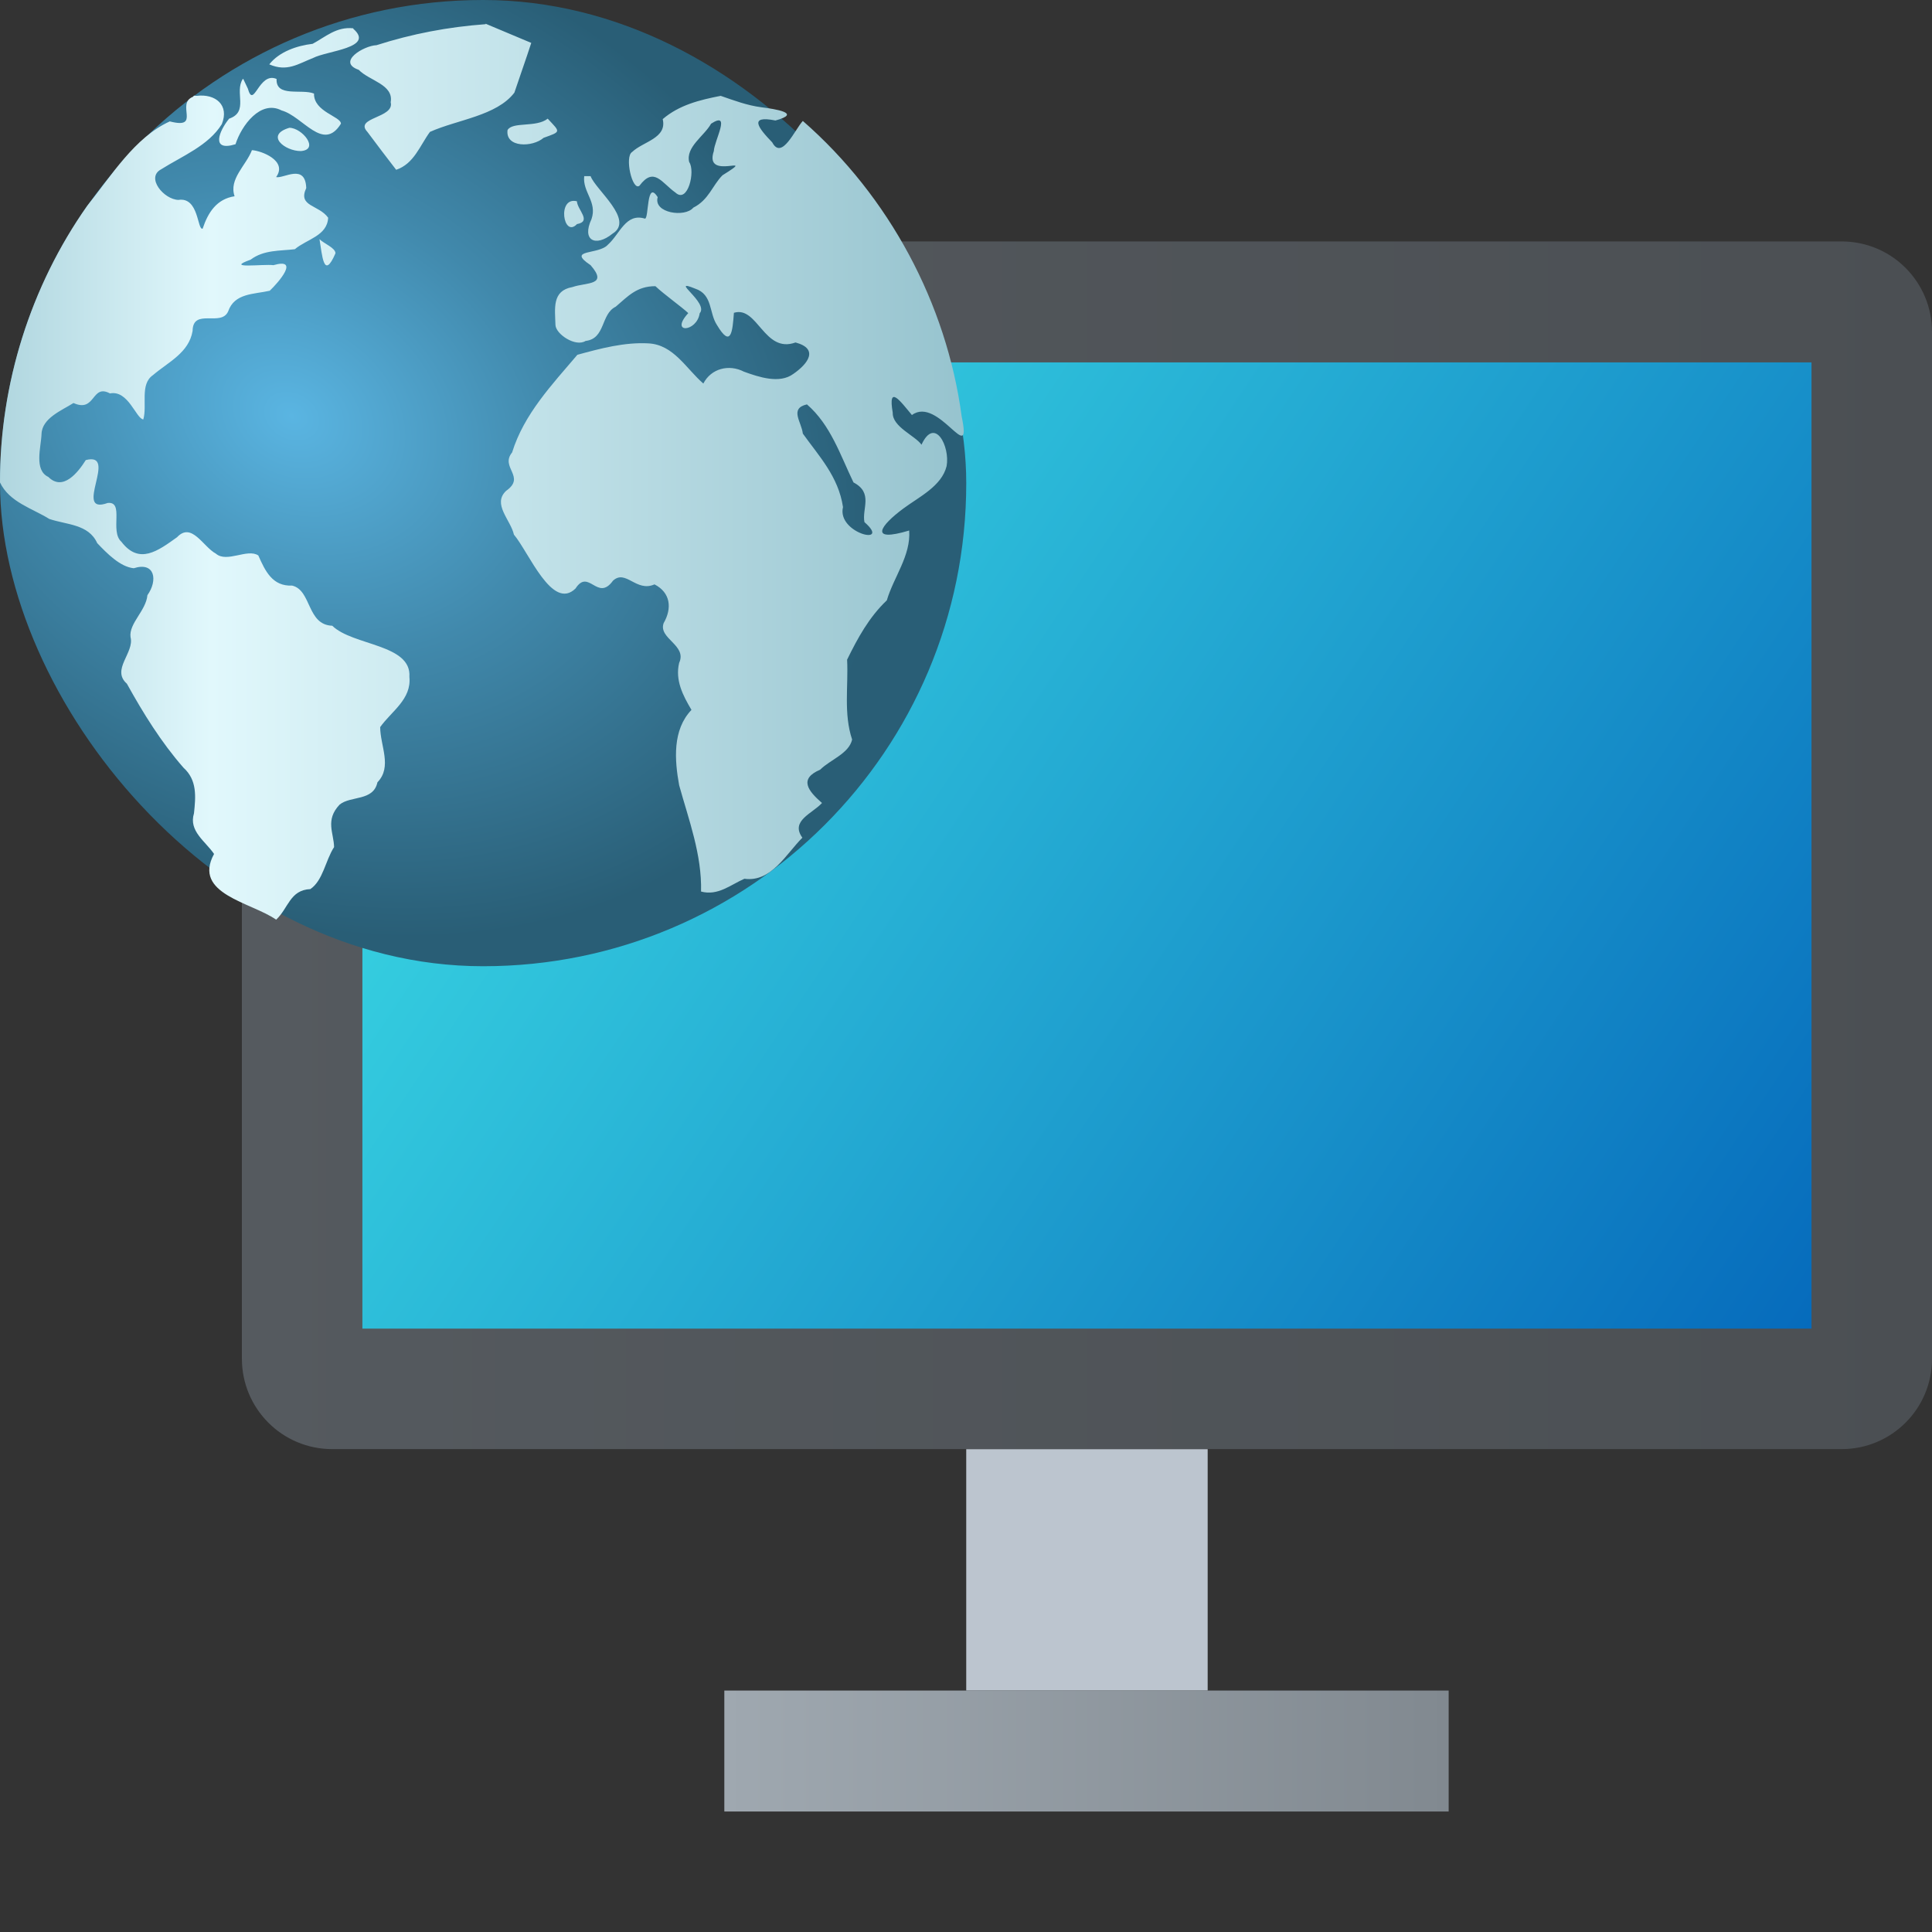 <?xml version="1.0" encoding="UTF-8" standalone="no"?>
<!-- Created with Inkscape (http://www.inkscape.org/) -->

<svg
   width="16"
   height="16"
   viewBox="0 0 4.233 4.233"
   version="1.1"
   id="svg5"
   inkscape:version="1.1.2 (0a00cf5339, 2022-02-04, custom)"
   sodipodi:docname="network-workgroup.svg"
   xmlns:inkscape="http://www.inkscape.org/namespaces/inkscape"
   xmlns:sodipodi="http://sodipodi.sourceforge.net/DTD/sodipodi-0.dtd"
   xmlns:xlink="http://www.w3.org/1999/xlink"
   xmlns="http://www.w3.org/2000/svg"
   xmlns:svg="http://www.w3.org/2000/svg">
  <rect x="0" y="0" width="4.233" height="4.233" fill="#333333" stroke="none"/>
  <sodipodi:namedview
     id="namedview7"
     pagecolor="#ffffff"
     bordercolor="#666666"
     borderopacity="1.0"
     inkscape:pageshadow="2"
     inkscape:pageopacity="0.0"
     inkscape:pagecheckerboard="0"
     inkscape:document-units="px"
     showgrid="false"
     units="px"
     height="32px"
     inkscape:lockguides="false"
     inkscape:zoom="52.875"
     inkscape:cx="7.9905437"
     inkscape:cy="8"
     inkscape:window-width="1920"
     inkscape:window-height="1029"
     inkscape:window-x="0"
     inkscape:window-y="0"
     inkscape:window-maximized="1"
     inkscape:current-layer="svg5"
     showguides="false" />
  <defs
     id="defs2">
    <linearGradient
       inkscape:collect="always"
       id="linearGradient2986">
      <stop
         style="stop-color:#818990;stop-opacity:1;"
         offset="0"
         id="stop2982" />
      <stop
         style="stop-color:#9fa8b0;stop-opacity:1"
         offset="1"
         id="stop2984" />
    </linearGradient>
    <linearGradient
       inkscape:collect="always"
       xlink:href="#linearGradient1116"
       id="linearGradient1118"
       x1="3.175"
       y1="7.276"
       x2="17.992"
       y2="7.276"
       gradientUnits="userSpaceOnUse"
       gradientTransform="matrix(0.25,0,0,0.244,-0.265,0.014)" />
    <linearGradient
       inkscape:collect="always"
       id="linearGradient1116">
      <stop
         style="stop-color:#555a5f;stop-opacity:1;"
         offset="0"
         id="stop1112" />
      <stop
         style="stop-color:#4b4f53;stop-opacity:1"
         offset="1"
         id="stop1114" />
    </linearGradient>
    <linearGradient
       inkscape:collect="always"
       xlink:href="#linearGradient2301"
       id="linearGradient3955"
       x1="5.027"
       y1="6.879"
       x2="8.202"
       y2="8.996"
       gradientUnits="userSpaceOnUse"
       gradientTransform="translate(-4.233,-6.085)" />
    <linearGradient
       inkscape:collect="always"
       id="linearGradient2301">
      <stop
         style="stop-color:#3fe3e7;stop-opacity:1;"
         offset="0"
         id="stop2297" />
      <stop
         style="stop-color:#066bbc;stop-opacity:1"
         offset="1"
         id="stop2299" />
    </linearGradient>
    <linearGradient
       inkscape:collect="always"
       xlink:href="#linearGradient2986"
       id="linearGradient1165"
       x1="2.646"
       y1="3.836"
       x2="1.058"
       y2="3.836"
       gradientUnits="userSpaceOnUse"
       gradientTransform="translate(0.529)" />
    <radialGradient
       id="radialGradient875"
       cx="20.107"
       cy="28.705"
       r="28"
       gradientTransform="matrix(0.042,0.024,-0.019,0.033,0.34,-0.518)"
       gradientUnits="userSpaceOnUse">
      <stop
         stop-color="#5ab5e2"
         offset="0"
         id="stop2" />
      <stop
         stop-color="#4189ac"
         offset=".459"
         id="stop4" />
      <stop
         stop-color="#295e76"
         offset="1"
         id="stop6" />
    </radialGradient>
    <linearGradient
       id="linearGradient883"
       x1="4"
       x2="59.861"
       y1="31.36"
       y2="31.36"
       gradientTransform="matrix(0.038,0,0,0.038,-0.151,-0.151)"
       gradientUnits="userSpaceOnUse">
      <stop
         stop-color="#b0d6df"
         offset="0"
         id="stop9" />
      <stop
         stop-color="#e1f8fc"
         offset=".217"
         id="stop11" />
      <stop
         stop-color="#96c3ce"
         offset="1"
         id="stop13" />
    </linearGradient>
  </defs>
  <rect
     style="fill:#bcc5cf;fill-opacity:1;stroke-width:0.211;stroke-linecap:round;stroke-linejoin:round"
     id="rect2848"
     width="0.529"
     height="0.529"
     x="2.117"
     y="3.175" />
  <path
     id="rect846-3"
     style="fill:url(#linearGradient1118);stroke-width:0.326;stroke-linecap:round;stroke-linejoin:round"
     d="M 0.728,0.529 H 4.035 c 0.11,0 0.198,0.089 0.198,0.198 V 2.977 c 0,0.11 -0.089,0.198 -0.198,0.198 H 0.728 c -0.11,0 -0.198,-0.089 -0.198,-0.198 V 0.728 c 0,-0.11 0.089,-0.198 0.198,-0.198 z"
     sodipodi:nodetypes="sssssssss" />
  <rect
     style="fill:url(#linearGradient1165);fill-opacity:1;stroke-width:0.433;stroke-linecap:round;stroke-linejoin:round"
     id="rect1839"
     width="1.587"
     height="0.265"
     x="1.587"
     y="3.704" />
  <rect
     style="fill:url(#linearGradient3955);fill-opacity:1;stroke-width:0.794;stroke-linecap:round;stroke-linejoin:round"
     id="rect3867"
     width="3.175"
     height="2.117"
     x="0.794"
     y="0.794" />
  <rect
     x="4.5159904e-05"
     y="0"
     width="2.117"
     height="2.117"
     rx="1.058"
     ry="1.058"
     fill="url(#radialGradient875)"
     id="rect30"
     style="fill:url(#radialGradient875);stroke-width:0.038" />
  <path
     d="m 1.064,0.053 c -0.082,0.006 -0.161,0.021 -0.239,0.046 -0.028,0.001 -0.088,0.037 -0.039,0.054 0.023,0.024 0.077,0.032 0.07,0.071 0.009,0.035 -0.081,0.033 -0.051,0.065 0.021,0.028 0.042,0.056 0.063,0.083 0.039,-0.013 0.052,-0.053 0.074,-0.083 0.06,-0.027 0.146,-0.035 0.185,-0.086 0.012,-0.036 0.025,-0.072 0.037,-0.109 -0.033,-0.014 -0.067,-0.028 -0.1,-0.042 z m -0.29,0.009 c -0.037,-0.004 -0.061,0.019 -0.089,0.034 -0.034,0.004 -0.073,0.017 -0.095,0.045 0.039,0.017 0.063,-0.001 0.096,-0.014 0.031,-0.016 0.136,-0.022 0.088,-0.064 z M 0.532,0.173 c -0.019,0.029 0.014,0.072 -0.03,0.087 -0.022,0.027 -0.041,0.073 0.014,0.056 0.013,-0.041 0.055,-0.098 0.101,-0.074 0.047,0.013 0.091,0.092 0.13,0.029 -1.56e-5,-0.016 -0.06,-0.026 -0.059,-0.066 -0.027,-0.011 -0.084,0.009 -0.082,-0.032 -0.039,-0.017 -0.05,0.068 -0.063,0.021 -0.003,-0.007 -0.007,-0.014 -0.01,-0.021 z m 1.047,0.037 c -0.046,0.009 -0.091,0.02 -0.127,0.051 0.01,0.042 -0.043,0.049 -0.067,0.072 -0.017,0.01 3.171e-4,0.086 0.016,0.074 0.032,-0.043 0.049,-0.006 0.079,0.015 0.027,0.025 0.044,-0.047 0.03,-0.067 -0.008,-0.033 0.033,-0.057 0.048,-0.084 0.045,-0.029 0.007,0.037 0.006,0.06 -0.023,0.068 0.101,0.002 0.019,0.053 -0.022,0.022 -0.03,0.054 -0.064,0.071 -0.018,0.022 -0.088,0.012 -0.078,-0.023 -0.025,-0.04 -0.019,0.048 -0.028,0.047 -0.042,-0.013 -0.055,0.034 -0.081,0.057 -0.02,0.023 -0.092,0.009 -0.038,0.045 0.039,0.045 -0.008,0.037 -0.04,0.048 -0.045,0.008 -0.038,0.047 -0.037,0.083 6.977e-4,0.02 0.044,0.049 0.066,0.035 0.044,-0.005 0.033,-0.059 0.066,-0.075 0.027,-0.023 0.046,-0.045 0.087,-0.045 0.019,0.018 0.057,0.045 0.072,0.059 -0.042,0.046 0.019,0.042 0.025,3.4289e-4 0.021,-0.023 -0.069,-0.078 -0.01,-0.054 0.039,0.013 0.03,0.053 0.048,0.08 0.031,0.052 0.034,0.013 0.037,-0.027 0.052,-0.016 0.066,0.09 0.135,0.065 0.052,0.014 0.027,0.047 -0.005,0.069 -0.03,0.022 -0.075,0.007 -0.108,-0.005 -0.033,-0.017 -0.072,-0.007 -0.089,0.026 -0.038,-0.033 -0.065,-0.085 -0.12,-0.088 -0.052,-0.003 -0.105,0.011 -0.156,0.025 -0.056,0.066 -0.117,0.13 -0.143,0.214 -0.027,0.033 0.031,0.053 -0.013,0.084 -0.031,0.029 0.01,0.064 0.017,0.096 0.033,0.039 0.084,0.168 0.135,0.118 0.029,-0.045 0.048,0.03 0.082,-0.017 0.028,-0.026 0.051,0.026 0.091,0.008 0.035,0.018 0.039,0.052 0.02,0.085 -0.012,0.034 0.052,0.048 0.034,0.087 -0.009,0.038 0.008,0.071 0.027,0.103 -0.042,0.044 -0.037,0.11 -0.027,0.165 0.021,0.076 0.05,0.152 0.048,0.233 0.037,0.01 0.065,-0.015 0.095,-0.028 0.059,0.008 0.091,-0.054 0.127,-0.09 -0.027,-0.037 0.022,-0.053 0.043,-0.076 -0.031,-0.027 -0.051,-0.053 -0.004,-0.073 0.022,-0.022 0.063,-0.035 0.07,-0.066 -0.019,-0.057 -0.008,-0.117 -0.011,-0.175 0.023,-0.047 0.048,-0.093 0.087,-0.13 0.015,-0.051 0.053,-0.098 0.049,-0.153 -0.09,0.027 -0.063,-0.011 -0.013,-0.048 0.035,-0.026 0.084,-0.049 0.095,-0.093 0.008,-0.043 -0.026,-0.11 -0.055,-0.047 -0.014,-0.02 -0.064,-0.039 -0.063,-0.07 -0.011,-0.064 0.017,-0.025 0.042,0.005 0.058,-0.043 0.133,0.118 0.109,0.003 C 2.074,0.665 1.948,0.43 1.759,0.265 c -0.017,0.018 -0.046,0.087 -0.067,0.047 -0.03,-0.031 -0.053,-0.06 0.007,-0.048 0.059,-0.016 2.267e-4,-0.025 -0.031,-0.029 -0.031,-0.004 -0.06,-0.015 -0.089,-0.025 z m -1.156,0.002 c -0.039,0.015 0.019,0.072 -0.051,0.054 -0.077,0.035 -0.128,0.119 -0.181,0.185 C 0.067,0.627 -5.1560287e-4,0.842 2.9571277e-6,1.057 0.02,1.1 0.071,1.114 0.108,1.137 c 0.038,0.013 0.086,0.011 0.105,0.053 0.021,0.022 0.05,0.052 0.08,0.055 0.047,-0.015 0.053,0.027 0.03,0.059 -0.003,0.034 -0.041,0.062 -0.037,0.092 0.009,0.034 -0.043,0.071 -0.008,0.102 0.036,0.065 0.075,0.128 0.124,0.184 0.03,0.027 0.027,0.063 0.023,0.1 -0.012,0.039 0.025,0.061 0.044,0.089 -0.048,0.088 0.082,0.106 0.136,0.144 0.027,-0.025 0.03,-0.065 0.075,-0.067 0.028,-0.019 0.033,-0.063 0.052,-0.092 -6.04e-4,-0.031 -0.02,-0.059 0.012,-0.093 0.024,-0.02 0.074,-0.007 0.083,-0.049 0.033,-0.034 0.006,-0.08 0.006,-0.121 0.025,-0.035 0.069,-0.061 0.064,-0.11 0.005,-0.072 -0.124,-0.068 -0.169,-0.112 -0.056,-0.002 -0.045,-0.078 -0.088,-0.088 -0.043,0.002 -0.059,-0.032 -0.074,-0.066 -0.024,-0.016 -0.069,0.017 -0.093,-0.004 -0.028,-0.015 -0.053,-0.07 -0.085,-0.036 -0.042,0.03 -0.083,0.061 -0.122,0.01 -0.026,-0.023 0.007,-0.089 -0.03,-0.085 -0.078,0.028 0.025,-0.113 -0.048,-0.094 -0.017,0.027 -0.05,0.069 -0.082,0.037 -0.032,-0.015 -0.016,-0.065 -0.015,-0.094 0.001,-0.035 0.045,-0.052 0.07,-0.068 0.049,0.022 0.039,-0.043 0.08,-0.021 0.04,-0.008 0.057,0.055 0.073,0.057 0.009,-0.031 -0.008,-0.077 0.021,-0.097 0.034,-0.029 0.079,-0.049 0.087,-0.097 6.96e-4,-0.051 0.063,-0.008 0.078,-0.043 0.014,-0.04 0.056,-0.037 0.091,-0.045 0.019,-0.018 0.067,-0.073 0.008,-0.056 -0.022,-0.003 -0.109,0.009 -0.05,-0.012 0.029,-0.022 0.065,-0.019 0.097,-0.023 0.026,-0.022 0.071,-0.029 0.073,-0.069 -0.021,-0.029 -0.067,-0.024 -0.048,-0.065 -0.002,-0.055 -0.05,-0.02 -0.066,-0.024 0.026,-0.036 -0.033,-0.058 -0.053,-0.059 -0.013,0.034 -0.051,0.063 -0.038,0.101 -0.039,0.006 -0.058,0.035 -0.07,0.071 -0.012,0.004 -0.008,-0.07 -0.053,-0.063 -0.032,-7.72e-4 -0.072,-0.049 -0.038,-0.067 0.046,-0.029 0.104,-0.052 0.133,-0.099 0.017,-0.042 -0.014,-0.067 -0.055,-0.062 l -0.006,-4e-4 z m 0.777,0.048 c -0.025,0.02 -0.077,0.006 -0.088,0.025 -0.005,0.039 0.055,0.038 0.079,0.017 0.039,-0.014 0.037,-0.012 0.009,-0.042 z m -0.566,0.02 c -0.054,0.016 -0.01,0.051 0.025,0.051 0.042,-0.003 0.003,-0.051 -0.025,-0.051 z m 0.646,0.106 c -0.004,0.035 0.029,0.056 0.016,0.094 -0.022,0.047 0.009,0.062 0.046,0.032 0.049,-0.03 -0.037,-0.096 -0.048,-0.126 h -0.013 z m -0.016,0.055 c -0.044,-0.011 -0.03,0.082 1.546e-4,0.05 0.033,-0.006 0.001,-0.031 -1.546e-4,-0.05 z m -0.564,0.083 c 0.006,0.035 0.009,0.091 0.035,0.031 -3.53e-5,-0.012 -0.025,-0.021 -0.035,-0.031 z M 1.768,0.886 c 0.052,0.045 0.073,0.111 0.102,0.171 0.044,0.023 0.018,0.058 0.024,0.087 0.061,0.053 -0.061,0.025 -0.047,-0.033 -0.01,-0.067 -0.053,-0.112 -0.088,-0.161 -0.003,-0.026 -0.03,-0.055 0.009,-0.064 z"
     fill="url(#linearGradient883)"
     id="path32"
     style="fill:url(#linearGradient883);stroke-width:0.038" />
</svg>
